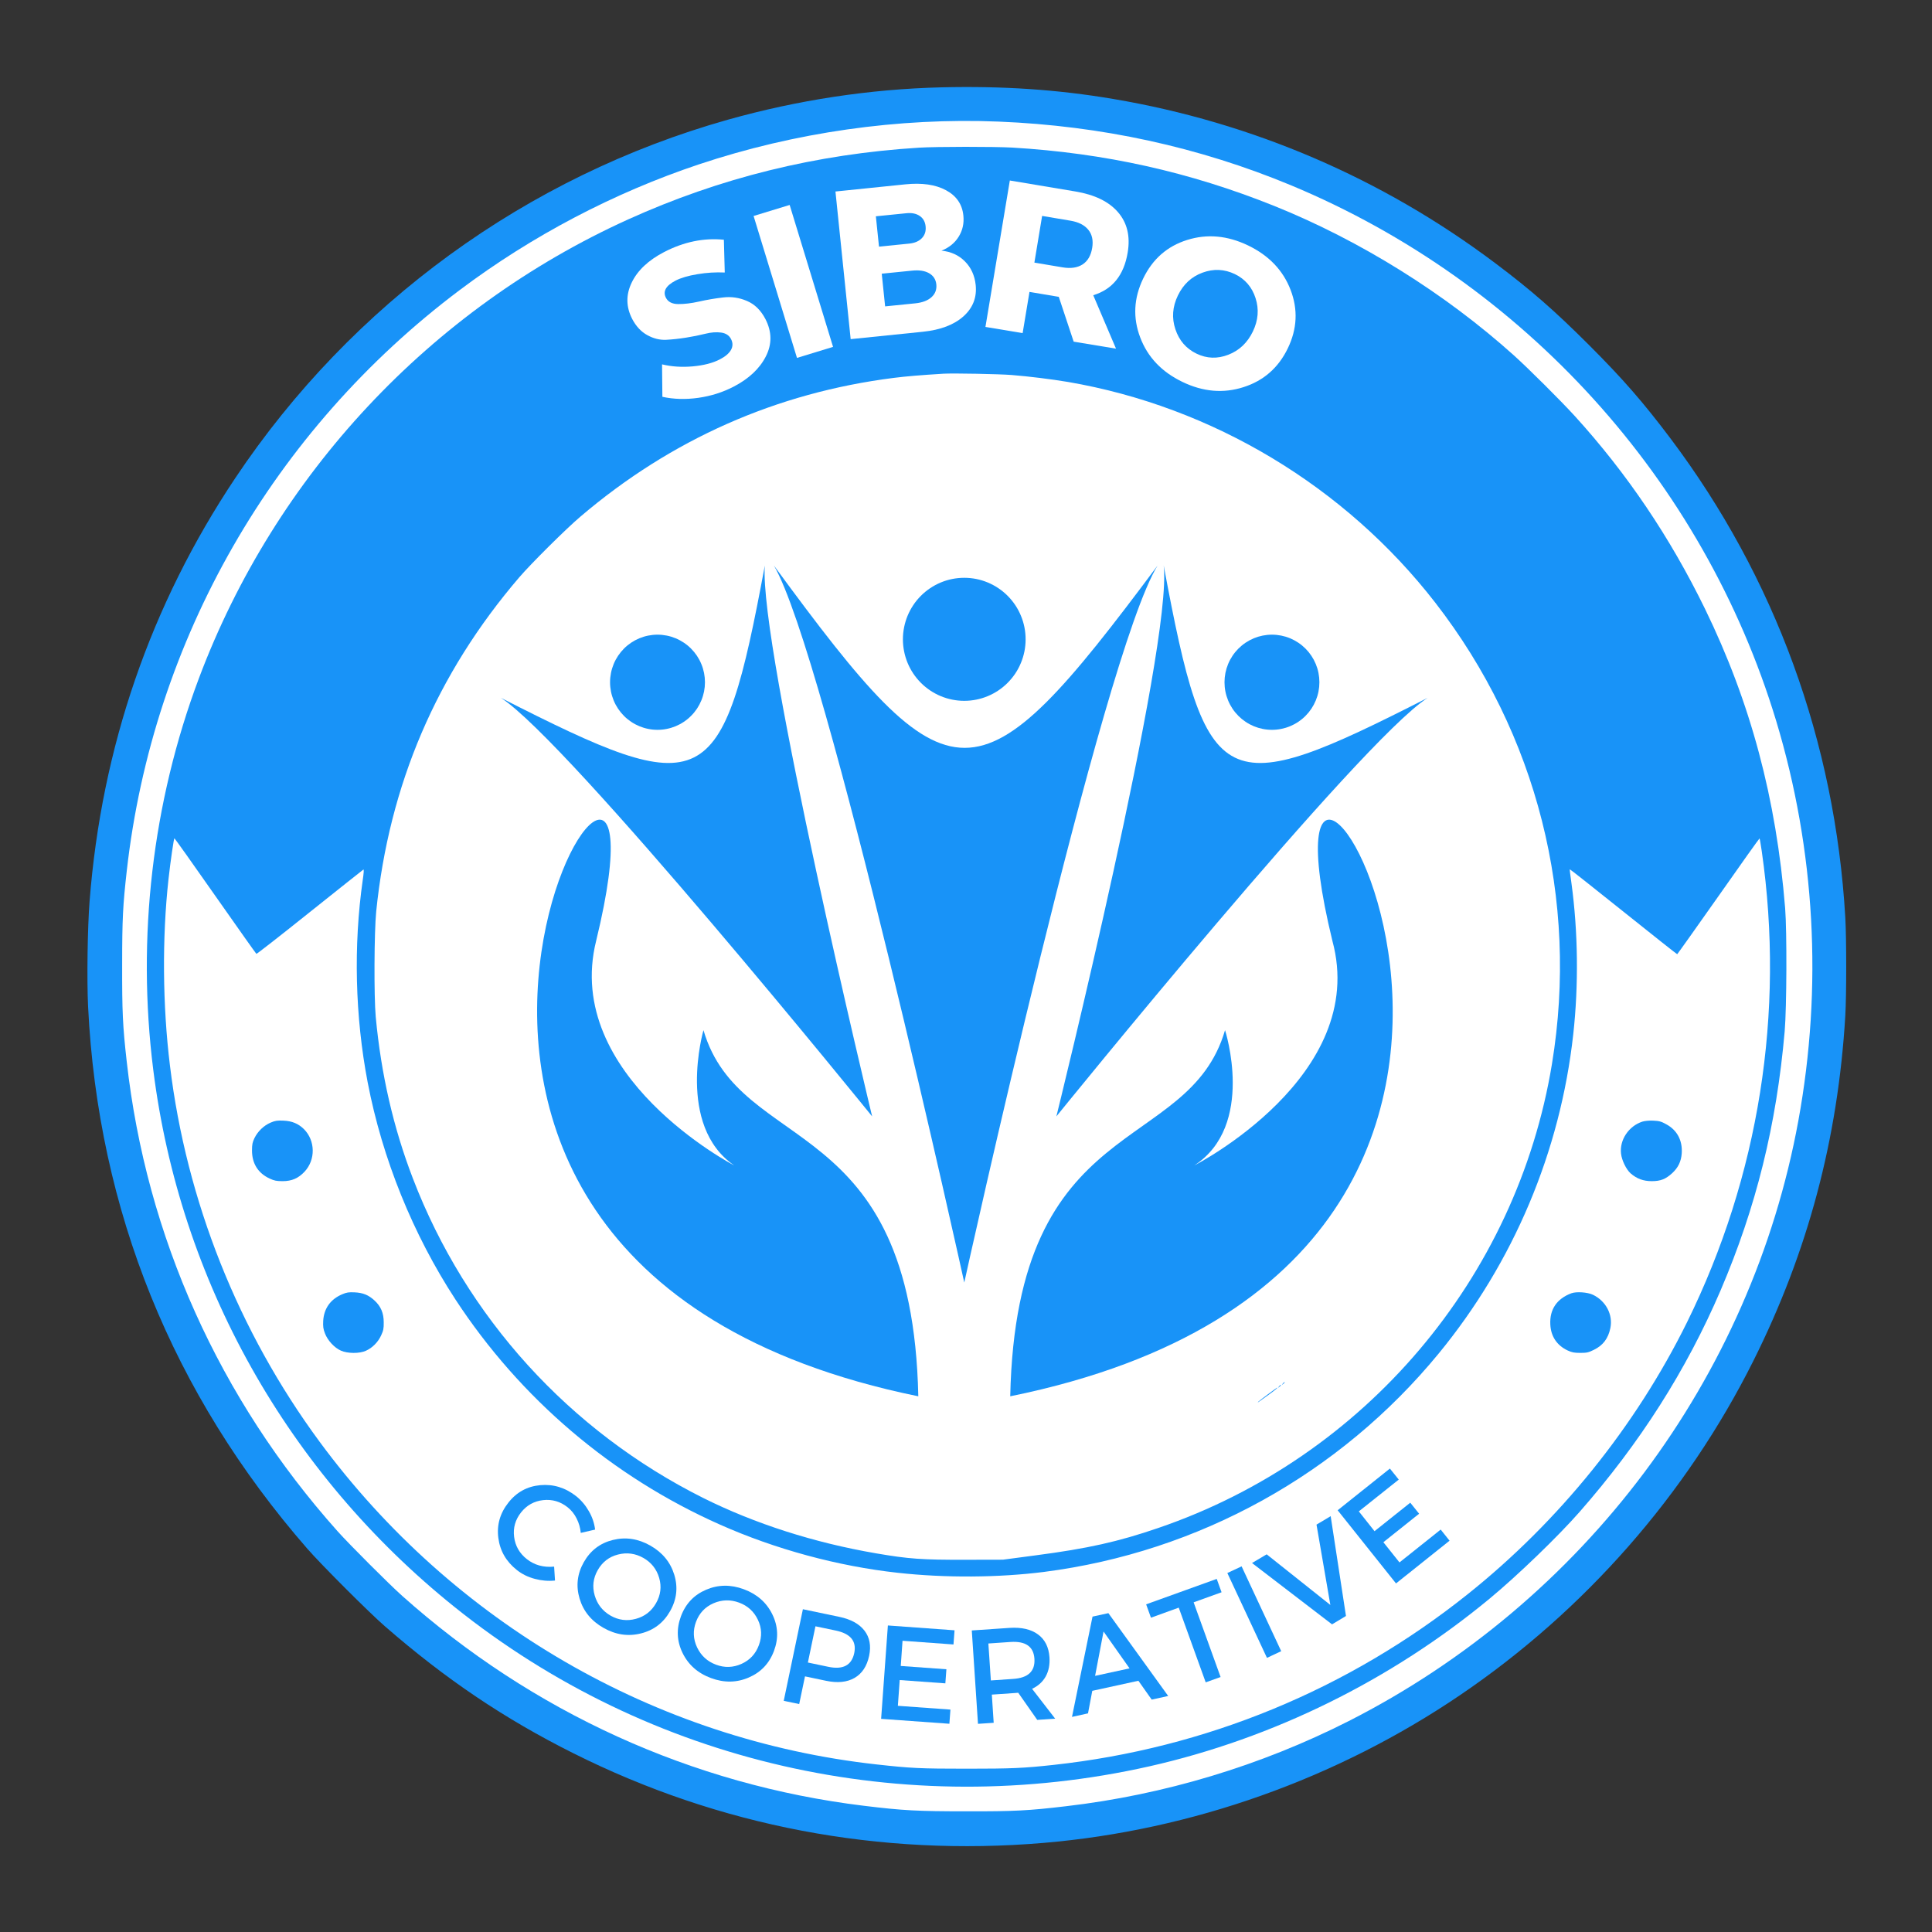 <svg xmlns="http://www.w3.org/2000/svg" xmlns:xlink="http://www.w3.org/1999/xlink" width="500" zoomAndPan="magnify" viewBox="0 0 375 375" height="500" preserveAspectRatio="xMidYMid meet" version="1.0"><rect x="0" y="0" width="375" height="375" fill="#333333" stroke="none"/><defs><g/><clipPath id="f2978aea38"><path d="M 17.461 17.461 L 357.539 17.461 L 357.539 357.539 L 17.461 357.539 Z M 17.461 17.461 " clip-rule="nonzero"/></clipPath><clipPath id="ed491c14f5"><path d="M 187.5 17.461 C 93.59 17.461 17.461 93.59 17.461 187.5 C 17.461 281.41 93.59 357.539 187.5 357.539 C 281.41 357.539 357.539 281.41 357.539 187.5 C 357.539 93.59 281.41 17.461 187.5 17.461 " clip-rule="nonzero"/></clipPath><clipPath id="f27acebfbe"><path d="M 196 159 L 271 159 L 271 271.043 L 196 271.043 Z M 196 159 " clip-rule="nonzero"/></clipPath><clipPath id="85c6734b77"><path d="M 104 159 L 179 159 L 179 271.043 L 104 271.043 Z M 104 159 " clip-rule="nonzero"/></clipPath></defs><g clip-path="url(#f2978aea38)"><g clip-path="url(#ed491c14f5)"><path fill="#ffffff" d="M 17.461 17.461 L 357.539 17.461 L 357.539 357.539 L 17.461 357.539 Z M 17.461 17.461 " fill-opacity="1" fill-rule="nonzero"/></g></g><path fill="#1893f8" d="M 187.164 248.941 C 187.164 248.941 213.965 127.121 224.688 109.77 C 189.539 156.953 184.789 156.953 150.215 109.77 C 160.359 127.086 187.164 248.941 187.164 248.941 Z M 187.164 248.941 " fill-opacity="1" fill-rule="nonzero"/><path fill="#1893f8" d="M 199.07 124.09 C 199.07 124.875 198.996 125.652 198.844 126.422 C 198.691 127.188 198.465 127.938 198.164 128.66 C 197.867 129.387 197.5 130.074 197.066 130.727 C 196.629 131.375 196.137 131.98 195.582 132.535 C 195.031 133.09 194.43 133.582 193.777 134.02 C 193.129 134.453 192.441 134.824 191.719 135.121 C 190.996 135.422 190.254 135.648 189.488 135.801 C 188.719 135.953 187.945 136.031 187.164 136.031 C 186.383 136.031 185.605 135.953 184.84 135.801 C 184.074 135.648 183.328 135.422 182.605 135.121 C 181.883 134.824 181.199 134.453 180.547 134.02 C 179.898 133.582 179.297 133.09 178.742 132.535 C 178.191 131.98 177.695 131.375 177.262 130.727 C 176.828 130.074 176.461 129.387 176.16 128.66 C 175.863 127.938 175.637 127.188 175.484 126.422 C 175.332 125.652 175.254 124.875 175.254 124.09 C 175.254 123.309 175.332 122.531 175.484 121.762 C 175.637 120.992 175.863 120.246 176.16 119.523 C 176.461 118.797 176.828 118.109 177.262 117.457 C 177.695 116.805 178.191 116.203 178.742 115.648 C 179.297 115.094 179.898 114.598 180.547 114.164 C 181.199 113.727 181.883 113.359 182.605 113.059 C 183.328 112.758 184.074 112.531 184.84 112.379 C 185.605 112.227 186.383 112.152 187.164 112.152 C 187.945 112.152 188.719 112.227 189.488 112.379 C 190.254 112.531 190.996 112.758 191.719 113.059 C 192.441 113.359 193.129 113.727 193.777 114.164 C 194.43 114.598 195.031 115.094 195.582 115.648 C 196.137 116.203 196.629 116.805 197.066 117.457 C 197.5 118.109 197.867 118.797 198.164 119.523 C 198.465 120.246 198.691 120.992 198.844 121.762 C 198.996 122.531 199.07 123.309 199.07 124.09 Z M 199.07 124.09 " fill-opacity="1" fill-rule="nonzero"/><g clip-path="url(#f27acebfbe)"><path fill="#1893f8" d="M 196.086 271.02 C 197.273 215.465 230.625 224.449 237.781 199.953 C 237.781 199.953 243.754 218.461 231.809 226.215 C 231.809 226.215 265.773 208.902 258.613 182.602 C 239.582 104.395 328.336 244.145 196.086 271.02 Z M 196.086 271.02 " fill-opacity="1" fill-rule="nonzero"/></g><g clip-path="url(#85c6734b77)"><path fill="#1893f8" d="M 178.242 271.02 C 177.055 215.465 143.703 224.449 136.543 199.953 C 136.543 199.953 131.184 218.461 142.516 226.215 C 142.516 226.215 109.164 208.902 115.715 182.602 C 134.746 104.395 46.602 244.145 178.242 271.02 Z M 178.242 271.02 " fill-opacity="1" fill-rule="nonzero"/></g><path fill="#1893f8" d="M 205.043 216.691 C 205.043 216.691 264.008 143.824 277.105 135.453 C 237.207 155.766 234.223 154.574 225.875 109.77 C 227.672 125.281 205.043 216.691 205.043 216.691 Z M 205.043 216.691 " fill-opacity="1" fill-rule="nonzero"/><path fill="#1893f8" d="M 256.094 132.426 C 256.094 133.031 256.035 133.633 255.918 134.227 C 255.801 134.82 255.625 135.398 255.395 135.957 C 255.16 136.52 254.879 137.051 254.543 137.555 C 254.207 138.059 253.824 138.527 253.398 138.953 C 252.969 139.383 252.504 139.766 252 140.102 C 251.5 140.441 250.969 140.723 250.41 140.957 C 249.852 141.188 249.273 141.363 248.68 141.48 C 248.09 141.602 247.488 141.66 246.883 141.66 C 246.281 141.66 245.68 141.602 245.086 141.48 C 244.496 141.363 243.918 141.188 243.359 140.957 C 242.801 140.723 242.27 140.441 241.77 140.102 C 241.266 139.766 240.801 139.383 240.371 138.953 C 239.945 138.527 239.562 138.059 239.227 137.555 C 238.891 137.051 238.605 136.52 238.375 135.957 C 238.145 135.398 237.969 134.82 237.852 134.227 C 237.734 133.633 237.676 133.031 237.676 132.426 C 237.676 131.816 237.734 131.219 237.852 130.621 C 237.969 130.027 238.145 129.449 238.375 128.891 C 238.605 128.328 238.891 127.797 239.227 127.293 C 239.562 126.789 239.945 126.324 240.371 125.895 C 240.801 125.465 241.266 125.082 241.77 124.746 C 242.27 124.41 242.801 124.125 243.359 123.891 C 243.918 123.66 244.496 123.484 245.086 123.367 C 245.68 123.25 246.281 123.188 246.883 123.188 C 247.488 123.188 248.09 123.25 248.68 123.367 C 249.273 123.484 249.852 123.66 250.41 123.891 C 250.969 124.125 251.5 124.41 252 124.746 C 252.504 125.082 252.969 125.465 253.398 125.895 C 253.824 126.324 254.207 126.789 254.543 127.293 C 254.879 127.797 255.16 128.328 255.395 128.891 C 255.625 129.449 255.801 130.027 255.918 130.621 C 256.035 131.219 256.094 131.816 256.094 132.426 Z M 256.094 132.426 " fill-opacity="1" fill-rule="nonzero"/><path fill="#1893f8" d="M 169.281 216.691 C 169.281 216.691 110.316 143.824 97.223 135.453 C 137.121 155.766 140.105 154.574 148.453 109.77 C 147.266 125.281 169.281 216.691 169.281 216.691 Z M 169.281 216.691 " fill-opacity="1" fill-rule="nonzero"/><path fill="#1893f8" d="M 136.832 132.426 C 136.832 133.031 136.773 133.633 136.656 134.227 C 136.535 134.82 136.363 135.398 136.129 135.957 C 135.898 136.52 135.617 137.051 135.281 137.555 C 134.945 138.059 134.562 138.527 134.133 138.953 C 133.707 139.383 133.242 139.766 132.738 140.102 C 132.234 140.441 131.707 140.723 131.145 140.957 C 130.586 141.188 130.012 141.363 129.418 141.48 C 128.824 141.602 128.227 141.66 127.621 141.66 C 127.016 141.66 126.418 141.602 125.824 141.48 C 125.23 141.363 124.656 141.188 124.098 140.957 C 123.539 140.723 123.008 140.441 122.504 140.102 C 122.004 139.766 121.535 139.383 121.109 138.953 C 120.684 138.527 120.301 138.059 119.965 137.555 C 119.629 137.051 119.344 136.52 119.113 135.957 C 118.883 135.398 118.707 134.82 118.59 134.227 C 118.473 133.633 118.41 133.031 118.41 132.426 C 118.41 131.816 118.473 131.219 118.59 130.621 C 118.707 130.027 118.883 129.449 119.113 128.891 C 119.344 128.328 119.629 127.797 119.965 127.293 C 120.301 126.789 120.684 126.324 121.109 125.895 C 121.535 125.465 122.004 125.082 122.504 124.746 C 123.008 124.41 123.539 124.125 124.098 123.891 C 124.656 123.66 125.23 123.484 125.824 123.367 C 126.418 123.25 127.016 123.188 127.621 123.188 C 128.227 123.188 128.824 123.25 129.418 123.367 C 130.012 123.484 130.586 123.66 131.145 123.891 C 131.707 124.125 132.234 124.41 132.738 124.746 C 133.242 125.082 133.707 125.465 134.133 125.895 C 134.562 126.324 134.945 126.789 135.281 127.293 C 135.617 127.797 135.898 128.328 136.129 128.891 C 136.363 129.449 136.535 130.027 136.656 130.621 C 136.773 131.219 136.832 131.816 136.832 132.426 Z M 136.832 132.426 " fill-opacity="1" fill-rule="nonzero"/><path fill="#1893f8" d="M 182.688 16.953 C 168.816 17.297 154.816 19.422 141.25 23.242 C 102.227 34.25 68.281 58.949 45.672 92.785 C 29.242 117.379 19.711 145.035 17.387 174.941 C 16.988 180.023 16.844 190.219 17.098 195.391 C 19.043 234.918 33.457 270.555 59.652 300.605 C 62.285 303.633 71.652 313.004 74.68 315.633 C 86.426 325.867 97.922 333.633 111.344 340.332 C 139.574 354.477 170.762 360.406 202.598 357.703 C 231.277 355.27 259.477 345.254 283.402 329.02 C 307.562 312.641 327.344 290.102 340.316 264.16 C 350.91 242.988 356.746 221.082 358.172 197.156 C 358.406 193.211 358.406 182.094 358.172 178.094 C 356.188 144.008 344.551 112.117 324.262 85.129 C 318.91 78.031 315.055 73.598 308.371 66.914 C 301.707 60.266 297.238 56.355 290.246 51.094 C 268.359 34.629 243.082 23.766 216.074 19.207 C 205.316 17.387 194.688 16.664 182.688 16.953 Z M 193.859 23.602 C 213.785 24.414 232.703 28.539 250.574 35.961 C 295.832 54.805 330.605 93.184 344.746 139.898 C 352.332 165.016 353.809 191.57 349.055 217.551 C 339.902 267.566 307.473 310.84 261.781 334.062 C 244.738 342.711 225.965 348.371 206.922 350.586 C 199.641 351.449 196.848 351.594 187.645 351.574 C 178.168 351.574 175.301 351.434 167.645 350.496 C 134.352 346.441 103.379 332.352 78.066 309.758 C 75.562 307.527 67.762 299.723 65.527 297.219 C 42.555 271.492 28.395 239.965 24.594 206.02 C 23.816 199.121 23.691 196.383 23.711 187.191 C 23.711 178.348 23.855 175.699 24.609 168.996 C 29.672 124.207 53.023 83.488 89.273 56.266 C 103.254 45.762 119.145 37.422 135.648 31.906 C 154.258 25.691 174.402 22.809 193.859 23.602 Z M 193.859 23.602 " fill-opacity="1" fill-rule="nonzero"/><path fill="#1893f8" d="M 178.363 28.664 C 158.422 29.906 139.789 34.5 121.918 42.59 C 83.562 59.977 53.402 92.227 38.59 131.703 C 29.566 155.773 26.52 181.969 29.746 207.641 C 34.898 248.664 55.816 285.922 88.281 311.957 C 126.027 342.227 175.52 353.559 223.117 342.84 C 247.117 337.414 269.996 326.137 289.168 310.266 C 294.57 305.797 302.426 298.211 306.57 293.492 C 318.316 280.105 327.309 265.98 333.957 250.484 C 340.855 234.359 344.82 218.363 346.406 200.164 C 346.801 195.516 346.855 180.816 346.496 176.293 C 344.766 154.961 339.793 136.367 330.945 118.188 C 324.156 104.281 315.797 91.883 305.633 80.715 C 302.93 77.758 296.68 71.527 293.852 68.984 C 280.465 56.949 264.035 46.699 247.352 39.98 C 230.883 33.367 214.434 29.711 196.473 28.645 C 192.887 28.449 181.879 28.449 178.363 28.664 Z M 196.383 72.789 C 199.73 73.059 204.109 73.598 207.301 74.137 C 235.352 78.949 261.078 94.406 278.59 116.98 C 298.355 142.457 306.48 174.598 301.238 206.488 C 294.41 248.07 264.898 282.879 224.848 296.57 C 217.027 299.258 211.102 300.57 201.066 301.887 L 194.668 302.734 L 187.281 302.75 C 178.961 302.77 176.383 302.59 170.078 301.508 C 157.988 299.438 146.492 295.742 136.492 290.754 C 110.531 277.762 90.48 255.691 80.137 228.723 C 76.355 218.883 73.977 208.543 72.93 197.371 C 72.57 193.445 72.625 180.906 73.02 176.922 C 75.527 152.312 84.73 130.801 100.785 112.062 C 103.055 109.414 109.902 102.605 112.676 100.262 C 130.277 85.273 150.707 76.227 173.5 73.344 C 175.914 73.039 178.742 72.805 183.141 72.535 C 185.031 72.426 193.859 72.59 196.383 72.789 Z M 41.797 173.895 C 46.105 180.039 49.691 185.102 49.762 185.141 C 49.832 185.191 54.5 181.555 60.121 177.051 C 65.742 172.562 70.445 168.832 70.535 168.781 C 70.66 168.707 70.605 169.48 70.41 170.797 C 68.59 183.535 68.914 197.281 71.363 210.074 C 74.211 224.918 80.156 239.602 88.406 252.234 C 101 271.473 118.801 286.625 139.738 295.922 C 150.512 300.715 162.637 303.996 174.219 305.273 C 183.445 306.301 193.84 306.227 202.633 305.109 C 232.684 301.254 260.035 286.121 279.277 262.684 C 293.797 244.988 302.84 223.516 305.363 200.797 C 306.426 191.227 306.301 180.832 305.02 171.445 C 304.805 169.988 304.66 168.742 304.695 168.727 C 304.734 168.691 309.398 172.383 315.094 176.941 C 320.77 181.48 325.469 185.211 325.543 185.211 C 325.598 185.191 329.199 180.129 333.559 173.934 C 337.902 167.734 341.488 162.707 341.523 162.742 C 341.578 162.781 341.758 163.898 341.957 165.23 C 346.461 196.523 341.414 228.305 327.453 256.648 C 317.473 276.859 302.645 295.258 284.879 309.434 C 261.711 327.938 234.035 339.344 204.488 342.566 C 198.688 343.199 196.363 343.305 187.645 343.305 C 178.652 343.305 176.797 343.215 170.168 342.477 C 127.16 337.723 87.938 314.984 62.031 279.836 C 46.266 258.449 36.176 233.117 32.988 206.832 C 31.547 195.156 31.457 181.984 32.699 170.707 C 33.098 167.086 33.746 162.691 33.852 162.707 C 33.906 162.707 37.492 167.734 41.797 173.895 Z M 41.797 173.895 " fill-opacity="1" fill-rule="nonzero"/><path fill="#1893f8" d="M 248.973 268.574 C 248.738 268.863 248.754 268.879 249.043 268.645 C 249.207 268.52 249.352 268.375 249.352 268.34 C 249.352 268.195 249.207 268.285 248.973 268.574 Z M 248.973 268.574 " fill-opacity="1" fill-rule="nonzero"/><path fill="#1893f8" d="M 248.25 269.113 C 248.016 269.402 248.035 269.422 248.324 269.188 C 248.484 269.059 248.629 268.914 248.629 268.879 C 248.629 268.734 248.484 268.824 248.25 269.113 Z M 248.25 269.113 " fill-opacity="1" fill-rule="nonzero"/><path fill="#1893f8" d="M 246.105 270.629 C 245.172 271.312 244.324 271.98 244.215 272.086 C 244 272.34 243.98 272.355 246.25 270.719 C 247.656 269.691 248.09 269.312 247.871 269.348 C 247.836 269.367 247.043 269.926 246.105 270.629 Z M 246.105 270.629 " fill-opacity="1" fill-rule="nonzero"/><path fill="#1893f8" d="M 52.535 217.895 C 51.223 218.453 50.051 219.57 49.402 220.883 C 49.004 221.711 48.914 222.109 48.914 223.316 C 48.914 225.84 50.086 227.711 52.34 228.758 C 53.238 229.172 53.652 229.262 54.859 229.262 C 56.645 229.262 57.922 228.703 59.129 227.406 C 61.273 225.098 61.219 221.406 59.004 219.172 C 57.922 218.109 56.699 217.586 55.039 217.516 C 53.816 217.461 53.438 217.516 52.535 217.895 Z M 52.535 217.895 " fill-opacity="1" fill-rule="nonzero"/><path fill="#1893f8" d="M 318.77 217.711 C 316.121 218.578 314.336 221.262 314.641 223.91 C 314.785 225.227 315.652 226.992 316.496 227.746 C 317.703 228.793 318.965 229.262 320.605 229.262 C 322.336 229.262 323.309 228.863 324.57 227.711 C 325.742 226.633 326.316 225.426 326.426 223.84 C 326.586 221.352 325.523 219.352 323.418 218.219 C 322.441 217.676 322.066 217.57 320.895 217.516 C 320.066 217.48 319.219 217.57 318.77 217.711 Z M 318.77 217.711 " fill-opacity="1" fill-rule="nonzero"/><path fill="#1893f8" d="M 66.41 251.223 C 64.156 252.18 62.879 253.961 62.734 256.375 C 62.68 257.477 62.734 257.926 63.074 258.809 C 63.582 260.16 64.895 261.602 66.176 262.16 C 67.473 262.734 69.777 262.754 71.023 262.18 C 72.281 261.621 73.383 260.504 73.977 259.203 C 74.41 258.27 74.5 257.871 74.48 256.648 C 74.48 254.863 73.922 253.547 72.68 252.414 C 71.543 251.367 70.465 250.918 68.824 250.844 C 67.688 250.793 67.293 250.844 66.41 251.223 Z M 66.41 251.223 " fill-opacity="1" fill-rule="nonzero"/><path fill="#1893f8" d="M 304.984 251.027 C 302.176 252.09 300.77 254.16 300.914 257.062 C 301.023 259.387 302.176 261.133 304.281 262.125 C 305.109 262.504 305.543 262.594 306.734 262.594 C 308.012 262.594 308.316 262.52 309.383 261.996 C 311.148 261.133 312.156 259.801 312.57 257.781 C 313.109 255.188 311.707 252.52 309.184 251.312 C 308.137 250.809 305.957 250.664 304.984 251.027 Z M 304.984 251.027 " fill-opacity="1" fill-rule="nonzero"/><g fill="#ffffff" fill-opacity="1"><g transform="translate(129.942, 81.222)"><g><path d="M -1.016 -32.312 C 2.816 -34.289 6.676 -35.082 10.562 -34.688 L 10.734 -28.328 C 8.984 -28.41 7.211 -28.301 5.422 -28 C 3.641 -27.707 2.223 -27.289 1.172 -26.75 C -0.703 -25.77 -1.32 -24.66 -0.688 -23.422 C -0.27 -22.617 0.523 -22.211 1.703 -22.203 C 2.891 -22.191 4.234 -22.352 5.734 -22.688 C 7.242 -23.031 8.797 -23.297 10.391 -23.484 C 11.984 -23.68 13.531 -23.457 15.031 -22.812 C 16.539 -22.176 17.738 -21.004 18.625 -19.297 C 19.895 -16.828 19.922 -14.406 18.703 -12.031 C 17.492 -9.656 15.398 -7.695 12.422 -6.156 C 10.305 -5.062 8.023 -4.344 5.578 -4 C 3.129 -3.656 0.812 -3.723 -1.375 -4.203 L -1.438 -10.5 C 0.414 -10.051 2.406 -9.922 4.531 -10.109 C 6.664 -10.305 8.414 -10.758 9.781 -11.469 C 10.832 -12.008 11.551 -12.617 11.938 -13.297 C 12.32 -13.973 12.328 -14.676 11.953 -15.406 C 11.586 -16.125 10.941 -16.547 10.016 -16.672 C 9.098 -16.797 8.078 -16.719 6.953 -16.438 C 5.836 -16.156 4.598 -15.906 3.234 -15.688 C 1.867 -15.469 0.566 -15.328 -0.672 -15.266 C -1.91 -15.211 -3.129 -15.52 -4.328 -16.188 C -5.523 -16.852 -6.492 -17.895 -7.234 -19.312 C -8.441 -21.656 -8.473 -24.008 -7.328 -26.375 C -6.191 -28.738 -4.086 -30.719 -1.016 -32.312 Z M -1.016 -32.312 "/></g></g></g><g fill="#ffffff" fill-opacity="1"><g transform="translate(151.944, 70.313)"><g><path d="M 9.75 -2.984 L 2.75 -0.844 L -5.672 -28.391 L 1.328 -30.531 Z M 9.75 -2.984 "/></g></g></g><g fill="#ffffff" fill-opacity="1"><g transform="translate(162.255, 66.124)"><g><path d="M -0.094 -28.953 L 13.469 -30.344 C 16.695 -30.676 19.328 -30.297 21.359 -29.203 C 23.391 -28.109 24.516 -26.469 24.734 -24.281 C 24.891 -22.77 24.586 -21.406 23.828 -20.188 C 23.078 -18.969 21.961 -18.062 20.484 -17.469 C 22.316 -17.289 23.832 -16.598 25.031 -15.391 C 26.227 -14.191 26.926 -12.664 27.125 -10.812 C 27.375 -8.395 26.582 -6.363 24.75 -4.719 C 22.914 -3.082 20.301 -2.086 16.906 -1.734 L 2.859 -0.297 Z M 7.75 -24.141 L 8.359 -18.25 L 14.25 -18.844 C 15.312 -18.957 16.125 -19.312 16.688 -19.906 C 17.258 -20.5 17.5 -21.258 17.406 -22.188 C 17.312 -23.094 16.926 -23.77 16.25 -24.219 C 15.57 -24.676 14.703 -24.848 13.641 -24.734 Z M 8.891 -13 L 9.547 -6.656 L 15.438 -7.25 C 16.801 -7.395 17.844 -7.797 18.562 -8.453 C 19.281 -9.109 19.586 -9.938 19.484 -10.938 C 19.379 -11.895 18.91 -12.613 18.078 -13.094 C 17.242 -13.57 16.145 -13.738 14.781 -13.594 Z M 8.891 -13 "/></g></g></g><g fill="#ffffff" fill-opacity="1"><g transform="translate(188.43, 62.988)"><g><path d="M 19.969 3.328 L 17.078 -5.375 L 16.875 -5.406 L 11.391 -6.328 L 10.062 1.672 L 2.844 0.469 L 7.578 -27.953 L 20.281 -25.828 C 24.039 -25.203 26.805 -23.859 28.578 -21.797 C 30.359 -19.734 30.984 -17.125 30.453 -13.969 C 29.723 -9.57 27.492 -6.812 23.766 -5.688 L 28.188 4.688 Z M 12.344 -12.016 L 17.828 -11.094 C 19.398 -10.832 20.688 -11.02 21.688 -11.656 C 22.688 -12.301 23.312 -13.367 23.562 -14.859 C 23.801 -16.316 23.547 -17.5 22.797 -18.406 C 22.055 -19.312 20.898 -19.895 19.328 -20.156 L 13.844 -21.078 Z M 12.344 -12.016 "/></g></g></g><g fill="#ffffff" fill-opacity="1"><g transform="translate(214.736, 66.655)"><g><path d="M 27.516 -19.016 C 31.555 -17.066 34.305 -14.191 35.766 -10.391 C 37.223 -6.598 37.047 -2.82 35.234 0.938 C 33.41 4.719 30.547 7.234 26.641 8.484 C 22.734 9.742 18.773 9.406 14.766 7.469 C 10.754 5.539 8.023 2.664 6.578 -1.156 C 5.129 -4.977 5.32 -8.789 7.156 -12.594 C 8.977 -16.375 11.82 -18.867 15.688 -20.078 C 19.562 -21.297 23.504 -20.941 27.516 -19.016 Z M 24.953 -13.453 C 22.91 -14.43 20.816 -14.523 18.672 -13.734 C 16.535 -12.953 14.941 -11.473 13.891 -9.297 C 12.836 -7.117 12.676 -4.938 13.406 -2.75 C 14.133 -0.562 15.5 1.016 17.5 1.984 C 19.5 2.953 21.555 3.023 23.672 2.203 C 25.797 1.379 27.383 -0.117 28.438 -2.297 C 29.488 -4.473 29.664 -6.633 28.969 -8.781 C 28.281 -10.926 26.941 -12.484 24.953 -13.453 Z M 24.953 -13.453 "/></g></g></g><g fill="#1893f8" fill-opacity="1"><g transform="translate(92.32, 298.252)"><g><path d="M 19.516 -7.844 C 20.516 -7.039 21.336 -6.066 21.984 -4.922 C 22.641 -3.785 23.039 -2.598 23.188 -1.359 L 20.406 -0.719 C 20.32 -1.688 20.055 -2.613 19.609 -3.5 C 19.172 -4.383 18.586 -5.113 17.859 -5.688 C 16.441 -6.812 14.852 -7.273 13.094 -7.078 C 11.344 -6.879 9.914 -6.082 8.812 -4.688 C 7.695 -3.27 7.25 -1.691 7.469 0.047 C 7.688 1.797 8.504 3.234 9.922 4.359 C 11.41 5.535 13.18 6.023 15.234 5.828 L 15.406 8.531 C 14.102 8.664 12.797 8.555 11.484 8.203 C 10.172 7.859 9.016 7.289 8.016 6.5 C 5.93 4.852 4.727 2.77 4.406 0.25 C 4.082 -2.258 4.734 -4.539 6.359 -6.594 C 7.953 -8.625 10.016 -9.754 12.547 -9.984 C 15.086 -10.211 17.41 -9.5 19.516 -7.844 Z M 19.516 -7.844 "/></g></g></g><g fill="#1893f8" fill-opacity="1"><g transform="translate(108.058, 310.655)"><g><path d="M 10.906 -11.75 C 13.383 -12.363 15.805 -12 18.172 -10.656 C 20.535 -9.312 22.086 -7.414 22.828 -4.969 C 23.566 -2.531 23.289 -0.18 22 2.078 C 20.719 4.336 18.832 5.773 16.344 6.391 C 13.863 7.016 11.441 6.656 9.078 5.312 C 6.711 3.969 5.164 2.07 4.438 -0.375 C 3.707 -2.832 3.984 -5.191 5.266 -7.453 C 6.555 -9.711 8.438 -11.145 10.906 -11.75 Z M 16.844 -8.25 C 15.27 -9.145 13.617 -9.367 11.891 -8.922 C 10.172 -8.484 8.863 -7.477 7.969 -5.906 C 7.07 -4.344 6.875 -2.695 7.375 -0.969 C 7.883 0.75 8.91 2.051 10.453 2.938 C 12.004 3.82 13.641 4.031 15.359 3.562 C 17.078 3.102 18.383 2.086 19.281 0.516 C 20.176 -1.047 20.379 -2.676 19.891 -4.375 C 19.398 -6.07 18.383 -7.363 16.844 -8.25 Z M 16.844 -8.25 "/></g></g></g><g fill="#1893f8" fill-opacity="1"><g transform="translate(128.186, 321.929)"><g><path d="M 8.859 -13.359 C 11.203 -14.367 13.648 -14.398 16.203 -13.453 C 18.754 -12.504 20.594 -10.883 21.719 -8.594 C 22.844 -6.301 22.953 -3.938 22.047 -1.5 C 21.141 0.938 19.508 2.66 17.156 3.672 C 14.812 4.691 12.363 4.727 9.812 3.781 C 7.258 2.832 5.422 1.207 4.297 -1.094 C 3.18 -3.395 3.078 -5.766 3.984 -8.203 C 4.891 -10.641 6.516 -12.359 8.859 -13.359 Z M 15.281 -10.859 C 13.594 -11.484 11.93 -11.441 10.297 -10.734 C 8.672 -10.023 7.539 -8.82 6.906 -7.125 C 6.281 -5.438 6.352 -3.781 7.125 -2.156 C 7.906 -0.539 9.129 0.57 10.797 1.188 C 12.461 1.812 14.109 1.758 15.734 1.031 C 17.359 0.301 18.484 -0.906 19.109 -2.594 C 19.742 -4.289 19.68 -5.938 18.922 -7.531 C 18.16 -9.133 16.945 -10.242 15.281 -10.859 Z M 15.281 -10.859 "/></g></g></g><g fill="#1893f8" fill-opacity="1"><g transform="translate(149.779, 329.648)"><g><path d="M 6.062 -17.297 L 13.156 -15.812 C 15.383 -15.344 17.004 -14.453 18.016 -13.141 C 19.023 -11.828 19.328 -10.203 18.922 -8.266 C 18.492 -6.242 17.551 -4.812 16.094 -3.969 C 14.633 -3.125 12.789 -2.938 10.562 -3.406 L 6.469 -4.266 L 5.344 1.109 L 2.344 0.484 Z M 8.5 -13.984 L 7.031 -6.953 L 10.984 -6.125 C 13.848 -5.52 15.531 -6.41 16.031 -8.797 C 16.508 -11.098 15.316 -12.551 12.453 -13.156 Z M 8.5 -13.984 "/></g></g></g><g fill="#1893f8" fill-opacity="1"><g transform="translate(168.634, 333.456)"><g><path d="M 16.438 -14.266 L 6.547 -14.984 L 6.203 -10.094 L 15.062 -9.453 L 14.859 -6.719 L 6 -7.359 L 5.641 -2.359 L 15.844 -1.625 L 15.641 1.125 L 2.391 0.172 L 3.703 -17.953 L 16.641 -17.016 Z M 16.438 -14.266 "/></g></g></g><g fill="#1893f8" fill-opacity="1"><g transform="translate(187.436, 334.751)"><g><path d="M 13.891 -0.922 L 10.203 -6.188 C 10.035 -6.164 9.766 -6.145 9.391 -6.125 L 5.078 -5.828 L 5.438 -0.359 L 2.391 -0.156 L 1.188 -18.281 L 8.547 -18.781 C 10.859 -18.926 12.688 -18.504 14.031 -17.516 C 15.383 -16.535 16.129 -15.055 16.266 -13.078 C 16.359 -11.641 16.113 -10.395 15.531 -9.344 C 14.945 -8.301 14.066 -7.504 12.891 -6.953 L 17.375 -1.156 Z M 4.891 -8.578 L 9.203 -8.875 C 12.129 -9.062 13.508 -10.367 13.344 -12.797 C 13.188 -15.148 11.645 -16.234 8.719 -16.047 L 4.406 -15.75 Z M 4.891 -8.578 "/></g></g></g><g fill="#1893f8" fill-opacity="1"><g transform="translate(208.042, 333.251)"><g><path d="M 12.922 -7.016 L 3.969 -5.062 L 3.141 -0.688 L 0.031 0 L 4.016 -19.469 L 7.094 -20.141 L 18.703 -4.062 L 15.5 -3.359 Z M 11.203 -9.422 L 6.156 -16.578 L 4.516 -7.969 Z M 11.203 -9.422 "/></g></g></g><g fill="#1893f8" fill-opacity="1"><g transform="translate(228.417, 328.573)"><g><path d="M 8.688 -19.516 L 3.266 -17.562 L 8.5 -3.062 L 5.609 -2.031 L 0.375 -16.531 L -5.016 -14.578 L -5.953 -17.172 L 7.75 -22.109 Z M 8.688 -19.516 "/></g></g></g><g fill="#1893f8" fill-opacity="1"><g transform="translate(243.743, 322.807)"><g><path d="M 4.938 -2.312 L 2.172 -1.016 L -5.516 -17.484 L -2.75 -18.781 Z M 4.938 -2.312 "/></g></g></g><g fill="#1893f8" fill-opacity="1"><g transform="translate(252.252, 319.037)"><g><path d="M 9 -5.375 L 6.297 -3.75 L -9.234 -15.656 L -6.391 -17.344 L 5.969 -7.516 L 3.281 -23.109 L 6.031 -24.75 Z M 9 -5.375 "/></g></g></g><g fill="#1893f8" fill-opacity="1"><g transform="translate(269.091, 308.828)"><g><path d="M 2.406 -21.641 L -5.344 -15.469 L -2.297 -11.625 L 4.641 -17.156 L 6.359 -15.016 L -0.578 -9.484 L 2.547 -5.562 L 10.547 -11.938 L 12.266 -9.781 L 1.875 -1.484 L -9.453 -15.688 L 0.688 -23.781 Z M 2.406 -21.641 "/></g></g></g></svg>